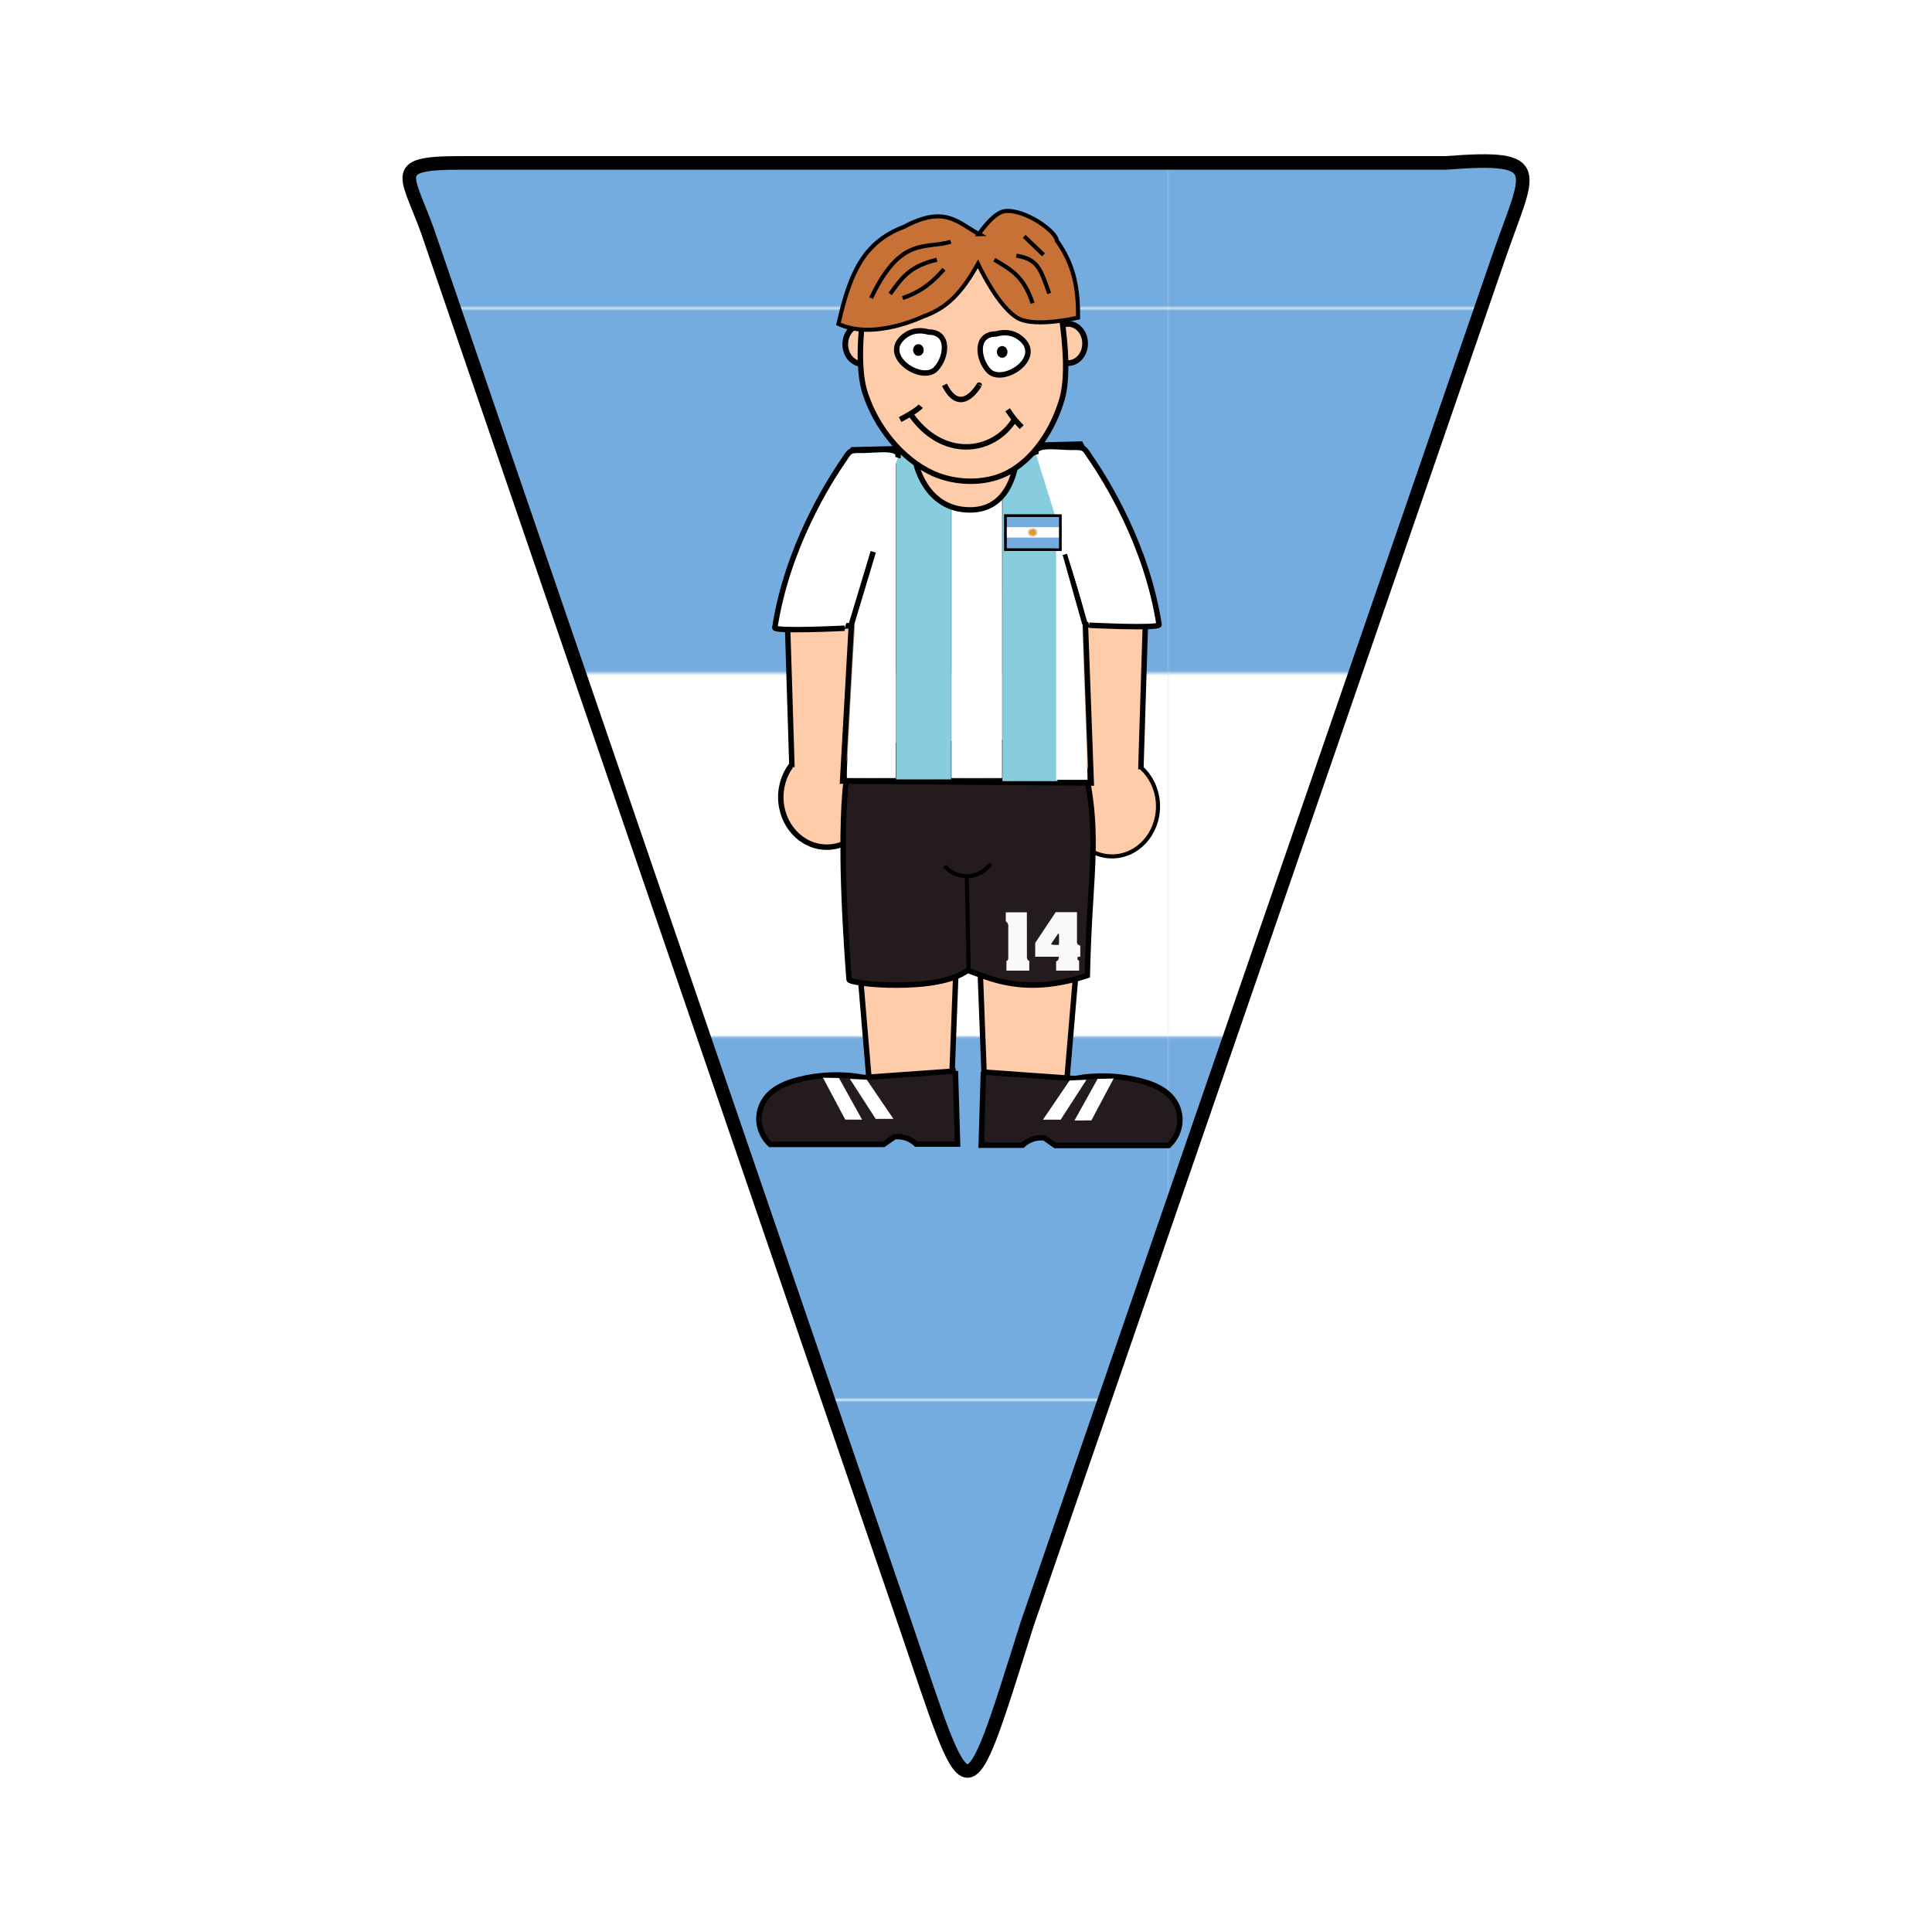 <svg:svg xmlns:dc="http://purl.org/dc/elements/1.1/" xmlns:ns1="http://sodipodi.sourceforge.net/DTD/sodipodi-0.dtd" xmlns:ns2="http://www.inkscape.org/namespaces/inkscape" xmlns:ns4="http://creativecommons.org/ns#" xmlns:ns6="http://www.w3.org/1999/xlink" xmlns:rdf="http://www.w3.org/1999/02/22-rdf-syntax-ns#" xmlns:svg="http://www.w3.org/2000/svg" height="7.104" id="svg2" version="1.1" viewBox="-1.48 -0.567 7.104 7.104" width="7.104" ns1:docname="Wimpel Argentinien.svg" ns2:version="0.91 r13725">
  <svg:defs id="defs11">
    <svg:pattern id="pattern5599" patternTransform="matrix(0.005,0,0,0.009,-4.832,0.571)" ns2:collect="always" ns6:href="#pattern4876" />
    <svg:pattern height="600" id="pattern4152" patternTransform="scale(0.005,0.005)" patternUnits="userSpaceOnUse" width="1000">
      <svg:g id="g4144" transform="scale(200,200)">
        <svg:g id="g4141">
          <svg:rect height="3" id="black_stripe" style="fill:#000000" width="5" x="0" y="0" />
        </svg:g>
        <svg:rect height="2" id="red_stripe" style="fill:#dd0000" width="5" x="0" y="1" />
        <svg:rect height="1" id="gold_stripe" style="fill:#ffce00" width="5" x="0" y="2" />
      </svg:g>
    </svg:pattern>
    <ns2:path-effect effect="spiro" id="path-effect4158" is_visible="true" />
    <ns2:path-effect effect="spiro" id="path-effect4162" is_visible="true" />
    <ns2:path-effect effect="spiro" id="path-effect4302" is_visible="true" />
    <ns2:path-effect effect="spiro" id="path-effect4302-2" is_visible="true" />
    <ns2:path-effect effect="spiro" id="path-effect4302-2-1" is_visible="true" />
    <ns2:path-effect effect="spiro" id="path-effect4302-4" is_visible="true" />
    <ns2:path-effect effect="spiro" id="path-effect4162-8" is_visible="true" />
    <ns2:path-effect effect="spiro" id="path-effect4158-1" is_visible="true" />
    <svg:pattern id="pattern5637" patternTransform="matrix(-38.972,0,0,75.297,-361.678,-134.667)" ns2:collect="always" ns6:href="#Strips1_1" />
    <svg:pattern height="1" id="Strips1_1" patternTransform="translate(0,0) scale(10,10)" patternUnits="userSpaceOnUse" width="2" ns2:collect="always" ns2:stockid="Stripes 1:1">
      <svg:rect height="2" id="rect4922" style="fill:black;stroke:none" width="1" x="0" y="-0.5" />
    </svg:pattern>
    <svg:pattern height="445.368" id="pattern4876" patternTransform="matrix(0.005,0,0,0.005,-4.832,0.571)" patternUnits="userSpaceOnUse" width="764.978">
      <svg:g id="g4872" transform="matrix(366.89,0,0,366.89,1772.702,-209.547)">
        <svg:rect height="1.214" id="rect4431" style="fill:#74acdf" width="2.085" x="-4.832" y="0.571" />
        <svg:rect height="0.405" id="rect4433" style="fill:#ffffff" width="2.085" x="-4.832" y="0.976" />
      </svg:g>
    </svg:pattern>
  </svg:defs>
  <ns1:namedview bordercolor="#666666" borderopacity="1" fit-margin-bottom="0" fit-margin-left="0" fit-margin-right="0" fit-margin-top="0" gridtolerance="10" guidetolerance="10" id="namedview9" objecttolerance="10" pagecolor="#ffffff" showgrid="false" ns2:current-layer="svg2" ns2:cx="-200.12397" ns2:cy="537.1269" ns2:pageopacity="0" ns2:pageshadow="2" ns2:window-height="1017" ns2:window-maximized="1" ns2:window-width="1920" ns2:window-x="-8" ns2:window-y="-8" ns2:zoom="0.53740115" />
  <svg:desc id="desc4">Flag of Germany</svg:desc>
  <svg:path d="m 0.213,0.032 3.624,0 c 0.376,-0.029 0.304,0.026 0.194,0.346 L 2.297,5.404 C 2.064,6.144 2.089,6.107 1.847,5.401 L 0.107,0.326 C 0.026,0.077 -0.066,0.032 0.213,0.032 Z" id="path4150" style="fill:url(#pattern5599);fill-opacity:1;fill-rule:evenodd;stroke:#000000;stroke-width:0.05;stroke-linecap:butt;stroke-linejoin:round;stroke-miterlimit:4;stroke-dasharray:none;stroke-opacity:1" ns1:nodetypes="ccccccc" ns2:connector-curvature="0" />
  <svg:g id="g4755" transform="translate(5.216,-0.108)">
    <svg:ellipse cx="-2.768" cy="0.804" id="path4387-0" rx="0.062" ry="0.072" style="fill:#ffccaa;fill-opacity:1;stroke:#000000;stroke-width:0.021;stroke-miterlimit:4;stroke-dasharray:none;stroke-opacity:1" />
    <svg:ellipse cx="-3.526" cy="0.807" id="path4387-0-4" rx="0.062" ry="0.072" style="fill:#ffccaa;fill-opacity:1;stroke:#000000;stroke-width:0.021;stroke-miterlimit:4;stroke-dasharray:none;stroke-opacity:1" />
    <svg:ellipse cx="-3.656" cy="2.472" id="path4250" rx="0.169" ry="0.184" style="fill:#ffccaa;fill-opacity:1;stroke:#000000;stroke-width:0.02;stroke-miterlimit:4;stroke-dasharray:none;stroke-opacity:1" />
    <svg:ellipse cx="-2.607" cy="2.506" id="path4250-7" rx="0.169" ry="0.184" style="fill:#ffccaa;fill-opacity:1;stroke:#000000;stroke-width:0.015;stroke-miterlimit:4;stroke-dasharray:none;stroke-opacity:1" />
    <svg:path d="m -3.536,2.428 0.005,-0.634 -0.27,0.02 0.017,0.548" id="path6385" style="fill:#ffccaa;fill-opacity:1;fill-rule:evenodd;stroke:#000000;stroke-width:0.02;stroke-linecap:butt;stroke-linejoin:miter;stroke-miterlimit:4;stroke-dasharray:none;stroke-opacity:1" ns1:nodetypes="cccc" ns2:connector-curvature="0" />
    <svg:path d="m -2.749,2.436 -0.005,-0.634 0.27,0.02 -0.017,0.548" id="path6385-0" style="fill:#ffccaa;fill-opacity:1;fill-rule:evenodd;stroke:#000000;stroke-width:0.02;stroke-linecap:butt;stroke-linejoin:miter;stroke-miterlimit:4;stroke-dasharray:none;stroke-opacity:1" ns1:nodetypes="cccc" ns2:connector-curvature="0" />
    <svg:path d="m -3.2,3.608 0.023,-0.602 -0.367,-0.012 0.046,0.545" id="path6385-4" style="fill:#ffccaa;fill-opacity:1;fill-rule:evenodd;stroke:#000000;stroke-width:0.02;stroke-linecap:butt;stroke-linejoin:miter;stroke-miterlimit:4;stroke-dasharray:none;stroke-opacity:1" ns1:nodetypes="cccc" ns2:connector-curvature="0" />
    <svg:path d="m -3.073,3.604 -0.023,-0.602 0.367,-0.012 -0.046,0.545" id="path6385-4-8" style="fill:#ffccaa;fill-opacity:1;fill-rule:evenodd;stroke:#000000;stroke-width:0.02;stroke-linecap:butt;stroke-linejoin:miter;stroke-miterlimit:4;stroke-dasharray:none;stroke-opacity:1" ns1:nodetypes="cccc" ns2:connector-curvature="0" />
    <svg:path d="m -3.559,2.283 c 0.306,0.004 0.549,-0.026 0.831,-0.008 0.087,0.336 0.039,0.432 0.03,0.853 -0.233,0.077 -0.361,0.008 -0.44,-0.019 -0.11,0.083 -0.435,0.051 -0.436,0.034 -0.056,-0.741 0.013,-0.829 0.015,-0.861 z" id="path4154" style="fill:#241c1c;fill-opacity:1;fill-rule:evenodd;stroke:#000000;stroke-width:0.02;stroke-linecap:butt;stroke-linejoin:miter;stroke-miterlimit:4;stroke-dasharray:none;stroke-opacity:1" ns1:nodetypes="cccccc" ns2:connector-curvature="0" />
    <svg:g id="g5653" transform="matrix(0.005,0,0,0.005,-2.953,-1.787)">
      <svg:path d="m -121.516,596.376 c 0,0 -44.393,56.937 -55.714,130 -0.451,2.91 54.704,-0.635 54.704,-0.635 l -6.429,114.286 182.857,1.429 -4.286,-116.429 49.286,0 c -20.649,-82.672 -30.187,-88.571 -52.857,-132.857 z" id="path6383" style="fill:url(#pattern5637);fill-opacity:1;fill-rule:evenodd;stroke:#000000;stroke-width:4;stroke-linecap:butt;stroke-linejoin:miter;stroke-miterlimit:4;stroke-dasharray:none;stroke-opacity:1" ns1:nodetypes="csccccccc" ns2:connector-curvature="0" />
      <svg:path d="m -257.616,162.923 0,-119.918 12.505,-0.011 c 6.878,-0.006 15.535,-0.375 19.238,-0.82 l 6.733,-0.809 0,120.738 0,120.738 -19.238,0 -19.238,0 0,-119.918 z" id="path5639" style="opacity:1;fill:#87cdde;fill-opacity:1;stroke:#87cdde;stroke-width:2;stroke-miterlimit:4;stroke-dasharray:none;stroke-opacity:1" transform="translate(168.988,554.946)" ns2:connector-curvature="0" />
      <svg:path d="m -179.381,163.06 c 0,-109.211 0.199,-121.14 2.029,-121.842 1.116,-0.428 9.773,-0.778 19.238,-0.778 l 17.209,0 0,121.842 0,121.842 -19.238,0 -19.238,0 0,-121.063 z" id="path5641" style="opacity:1;fill:#87cdde;fill-opacity:1;stroke:#87cdde;stroke-width:2;stroke-miterlimit:4;stroke-dasharray:none;stroke-opacity:1" transform="translate(168.988,554.946)" ns2:connector-curvature="0" />
      <svg:path d="m -101.035,126.049 0.11,-41.362 3.662,7.695 c 4.414,9.274 14.924,40.723 20.252,60.6 l 3.868,14.429 -14.001,0 -14.001,0 0.11,-41.362 z" id="path5643" style="opacity:1;fill:#87cdde;fill-opacity:1;stroke:#87cdde;stroke-width:2;stroke-miterlimit:4;stroke-dasharray:none;stroke-opacity:1" transform="translate(168.988,554.946)" ns2:connector-curvature="0" />
      <svg:path d="m -334.569,151.521 c 0,-18.509 0.084,-19.076 4.638,-31.299 6.358,-17.066 15.422,-36.063 24.393,-51.122 l 7.522,-12.628 0.334,55.67 c 0.184,30.619 0.149,55.855 -0.077,56.081 -0.226,0.226 -8.601,0.802 -18.611,1.28 l -18.199,0.869 0,-18.85 z" id="path5645" style="opacity:1;fill:#87cdde;fill-opacity:1;stroke:#87cdde;stroke-width:2;stroke-miterlimit:4;stroke-dasharray:none;stroke-opacity:1" transform="translate(168.988,554.946)" ns2:connector-curvature="0" />
      <svg:path d="m -294.81,278.145 c 0,-5.534 4.805,-92.916 5.648,-102.718 0.578,-6.721 0.573,-6.733 -3.176,-6.733 l -3.755,0 0,-57.417 0,-57.417 3.119,-4.59 c 3.054,-4.494 3.341,-4.607 13.787,-5.42 5.868,-0.457 12.833,-0.834 15.478,-0.838 l 4.81,-0.008 0,119.918 0,119.918 -17.956,0 -17.956,0 0,-4.695 z" id="path5647" style="opacity:1;fill:#ffffff;fill-opacity:1;stroke:none;stroke-width:2;stroke-miterlimit:4;stroke-dasharray:none;stroke-opacity:1" transform="translate(168.988,554.946)" ns2:connector-curvature="0" />
      <svg:path d="m -217.857,162.281 0,-120.559 18.597,0 18.597,0 0,120.559 0,120.559 -18.597,0 -18.597,0 0,-120.559 z" id="path5649" style="opacity:1;fill:#ffffff;fill-opacity:1;stroke:none;stroke-width:2;stroke-miterlimit:4;stroke-dasharray:none;stroke-opacity:1" transform="translate(168.988,554.946)" ns2:connector-curvature="0" />
      <svg:path d="m -140.904,162.223 0,-121.9 8.474,0.379 8.474,0.379 10.76,19.879 10.76,19.879 0.004,43.286 0.004,43.286 -9.619,0 -9.619,0 0.024,7.375 c 0.013,4.056 0.866,28.729 1.895,54.829 1.029,26.1 1.884,49.041 1.9,50.981 l 0.028,3.527 -11.543,0 -11.543,0 0,-121.9 z" id="path5651" style="opacity:1;fill:#ffffff;fill-opacity:1;stroke:#000000;stroke-width:2;stroke-miterlimit:4;stroke-dasharray:none;stroke-opacity:0" transform="translate(168.988,554.946)" ns2:connector-curvature="0" />
    </svg:g>
    <svg:path d="m -3.33,1.237 0.371,-0.007 c 0,0 -0.011,0.187 -0.171,0.186 -0.168,-6.148e-4 -0.2,-0.179 -0.2,-0.179 z" id="path5606" style="fill:#ffccaa;fill-opacity:1;fill-rule:evenodd;stroke:#000000;stroke-width:0.02;stroke-linecap:butt;stroke-linejoin:miter;stroke-miterlimit:4;stroke-dasharray:none;stroke-opacity:1" ns1:nodetypes="ccsc" ns2:connector-curvature="0" />
    <svg:path d="m -3.486,0.486 c 0,0 -0.082,0.344 -0.028,0.503 0.04,0.121 0.131,0.238 0.247,0.292 0.083,0.038 0.192,0.041 0.273,0 0.101,-0.051 0.171,-0.163 0.203,-0.272 0.046,-0.161 -0.04,-0.501 -0.04,-0.501" id="path4140" style="fill:#ffccaa;fill-rule:evenodd;stroke:#000000;stroke-width:0.02;stroke-linecap:butt;stroke-linejoin:miter;stroke-miterlimit:4;stroke-dasharray:none;stroke-opacity:1" ns1:nodetypes="caaaac" ns2:connector-curvature="0" />
    <svg:path d="m -3.281,0.762 c -0.032,-0.009 -0.064,-0.006 -0.091,0.016 -0.089,0.072 0.067,0.174 0.118,0.119 0.04,-0.043 0.051,-0.135 -0.027,-0.135 z" id="path4864" style="fill:#ffffff;fill-rule:evenodd;stroke:#000000;stroke-width:0.02;stroke-linecap:butt;stroke-linejoin:miter;stroke-miterlimit:4;stroke-dasharray:none;stroke-opacity:1" ns2:connector-curvature="0" />
    <svg:ellipse cx="-3.319" cy="0.828" id="path4866" rx="0.016" ry="0.018" style="fill:#000000;fill-opacity:1;stroke:#000000;stroke-width:0.007;stroke-miterlimit:4;stroke-dasharray:none;stroke-opacity:1" />
    <svg:path d="m -3.034,0.769 c 0.032,-0.009 0.064,-0.006 0.091,0.016 0.089,0.072 -0.067,0.174 -0.118,0.119 -0.04,-0.043 -0.051,-0.135 0.027,-0.135 z" id="path4874" style="fill:#ffffff;fill-rule:evenodd;stroke:#000000;stroke-width:0.02;stroke-linecap:butt;stroke-linejoin:miter;stroke-miterlimit:4;stroke-dasharray:none;stroke-opacity:1" ns2:connector-curvature="0" />
    <svg:ellipse cx="-3.011" cy="0.835" id="ellipse4876" rx="0.016" ry="0.018" style="fill:#000000;fill-opacity:1;stroke:#000000;stroke-width:0.007;stroke-miterlimit:4;stroke-dasharray:none;stroke-opacity:1" />
    <svg:path d="m -3.223,0.956 c 0.061,0.123 0.129,-0.003 0.128,0" id="path4878" style="fill:none;fill-rule:evenodd;stroke:#000000;stroke-width:0.02;stroke-linecap:butt;stroke-linejoin:miter;stroke-miterlimit:4;stroke-dasharray:none;stroke-opacity:1" ns1:nodetypes="cc" ns2:connector-curvature="0" />
    <svg:g id="g4889" style="stroke-width:4;stroke-miterlimit:4;stroke-dasharray:none" transform="matrix(0.005,0,0,0.005,-3.942,-1.597)">
      <svg:path d="m 111.17,536.139 c 11.862,-6.173 14.727,-9.3 15.16,-9.84" id="path4882" style="fill:none;fill-rule:evenodd;stroke:#000000;stroke-width:4;stroke-linecap:butt;stroke-linejoin:miter;stroke-miterlimit:4;stroke-dasharray:none;stroke-opacity:1" ns1:nodetypes="cc" ns2:connector-curvature="0" />
      <svg:path d="m 118.085,531.086 c 23.471,35.017 61.832,30.635 77.66,4.255" id="path4884" style="fill:none;fill-rule:evenodd;stroke:#000000;stroke-width:4;stroke-linecap:butt;stroke-linejoin:miter;stroke-miterlimit:4;stroke-dasharray:none;stroke-opacity:1" ns2:connector-curvature="0" />
      <svg:path d="m 190.16,528.958 c 4.812,7.047 5.93,8.057 10.372,12.766" id="path4886" style="fill:none;fill-rule:evenodd;stroke:#000000;stroke-width:4;stroke-linecap:butt;stroke-linejoin:miter;stroke-miterlimit:4;stroke-dasharray:none;stroke-opacity:1" ns1:nodetypes="cc" ns2:connector-curvature="0" />
    </svg:g>
    <svg:path d="M -3.134,3.117 -3.141,2.761" id="path4156" style="fill:none;fill-rule:evenodd;stroke:#000000;stroke-width:0.015;stroke-linecap:butt;stroke-linejoin:miter;stroke-miterlimit:4;stroke-dasharray:none;stroke-opacity:1" ns1:nodetypes="cc" ns2:connector-curvature="0" ns2:original-d="M -3.1337802,3.1168525 -3.1413027,2.76147" ns2:path-effect="#path-effect4158-1" />
    <svg:path d="m -3.223,2.725 c 0.021,0.025 0.054,0.039 0.087,0.038 0.031,-0.002 0.06,-0.017 0.079,-0.041 l -0.004,-0.004" id="path4160" style="fill:none;fill-rule:evenodd;stroke:#000000;stroke-width:0.015;stroke-linecap:butt;stroke-linejoin:miter;stroke-miterlimit:4;stroke-dasharray:none;stroke-opacity:1" ns1:nodetypes="cscc" ns2:connector-curvature="0" ns2:original-d="m -3.2227194,2.72465 c 0,0 0.055085,0.03875 0.086508,0.037612 0.029702,-0.00108 0.078985,-0.041374 0.078985,-0.041374 l -0.00376,-0.00376" ns2:path-effect="#path-effect4162-8" />
    <svg:path d="m -3.183,3.479 0.008,0.269 -0.152,0 c -0.008,-0.008 -0.018,-0.014 -0.028,-0.019 -0.016,-0.007 -0.035,-0.01 -0.052,-0.008 l -0.04,0.028 -0.417,0 c -0.023,-0.021 -0.038,-0.051 -0.041,-0.082 -0.003,-0.031 0.006,-0.063 0.025,-0.088 0.014,-0.019 0.033,-0.033 0.054,-0.044 0.021,-0.011 0.043,-0.018 0.066,-0.024 0.078,-0.02 0.161,-0.023 0.241,-0.008 l 0.337,-0.024 z" id="path4300" style="fill:#241c1c;fill-opacity:1;fill-rule:evenodd;stroke:#000000;stroke-width:0.02;stroke-linecap:butt;stroke-linejoin:miter;stroke-miterlimit:4;stroke-dasharray:none;stroke-opacity:1" ns1:nodetypes="cccscccaacc" ns2:connector-curvature="0" ns2:original-d="m -3.1830158,3.478951 0.00802,0.2689515 -0.152441,0 c 0,0 -0.00302,0.00226 -0.027848,-0.018769 -0.016325,-0.013829 -0.052384,-0.00751 -0.052384,-0.00751 l -0.040116,0.028256 -0.4170907,0 c 0,0 -0.042409,-0.119845 -0.016047,-0.170464 0.021312,-0.040921 0.075944,-0.055843 0.1203481,-0.068372 0.077223,-0.021787 0.2405802,-0.00802 0.2405802,-0.00802 z" ns2:path-effect="#path-effect4302-4" />
    <svg:path d="m -3.08,3.483 -0.008,0.269 0.152,0 c 0.008,-0.008 0.018,-0.014 0.028,-0.019 0.016,-0.007 0.035,-0.01 0.052,-0.008 l 0.04,0.028 0.417,0 c 0.023,-0.021 0.038,-0.051 0.041,-0.082 0.003,-0.031 -0.006,-0.063 -0.025,-0.088 -0.014,-0.019 -0.033,-0.033 -0.054,-0.044 -0.021,-0.011 -0.043,-0.018 -0.066,-0.024 -0.078,-0.02 -0.161,-0.023 -0.241,-0.008 l -0.337,-0.024 z" id="path4300-8" style="fill:#241c1c;fill-opacity:1;fill-rule:evenodd;stroke:#000000;stroke-width:0.02;stroke-linecap:butt;stroke-linejoin:miter;stroke-miterlimit:4;stroke-dasharray:none;stroke-opacity:1" ns1:nodetypes="cccscccaacc" ns2:connector-curvature="0" ns2:original-d="m -3.0801418,3.4825225 -0.00802,0.2689515 0.1524409,0 c 0,0 0.00302,0.00226 0.027848,-0.018769 0.016325,-0.013829 0.052384,-0.00751 0.052384,-0.00751 l 0.040116,0.028255 0.4170908,0 c 0,0 0.042409,-0.119845 0.016046,-0.1704645 -0.021312,-0.04092 -0.075944,-0.055843 -0.120348,-0.068371 -0.077223,-0.021787 -0.2405801,-0.00802 -0.2405801,-0.00802 z" ns2:path-effect="#path-effect4302-2-1" />
    <svg:path d="m -3.566,1.839 0.081,-0.269" id="path6498" style="fill:none;fill-rule:evenodd;stroke:#000000;stroke-width:0.02;stroke-linecap:butt;stroke-linejoin:miter;stroke-miterlimit:4;stroke-dasharray:none;stroke-opacity:1" ns1:nodetypes="cc" ns2:connector-curvature="0" />
    <svg:path d="M -2.707,1.834 -2.779,1.579" id="path6498-6" style="fill:none;fill-rule:evenodd;stroke:#000000;stroke-width:0.02;stroke-linecap:butt;stroke-linejoin:miter;stroke-miterlimit:4;stroke-dasharray:none;stroke-opacity:1" ns1:nodetypes="cc" ns2:connector-curvature="0" />
    <svg:path d="m -3.096,0.402 c -0.08,-0.044 -0.126,-0.107 -0.276,-0.027 -0.15,0.057 -0.199,0.172 -0.241,0.357 0.131,0.061 0.311,-0.027 0.311,-0.027 0.087,-0.03 0.142,-0.087 0.202,-0.194 0,0 0.076,0.165 0.151,0.202 0.065,0.032 0.217,-0.004 0.217,-0.004 0.001,-0.111 -0.016,-0.197 -0.078,-0.283 -0.003,-0.036 -0.118,-0.116 -0.19,-0.109 -0.043,0.004 -0.097,0.085 -0.097,0.085 z" id="path6526" style="fill:#c87137;fill-rule:evenodd;stroke:#000000;stroke-width:0.015;stroke-linecap:butt;stroke-linejoin:miter;stroke-miterlimit:4;stroke-dasharray:none;stroke-opacity:1" ns1:nodetypes="cccccaccac" ns2:connector-curvature="0" />
    <svg:path d="m -3.2,0.43 c -0.095,0.028 -0.185,-0.021 -0.293,0.207" id="path6528" style="fill:none;fill-rule:evenodd;stroke:#000000;stroke-width:0.015;stroke-linecap:butt;stroke-linejoin:miter;stroke-miterlimit:4;stroke-dasharray:none;stroke-opacity:1" ns1:nodetypes="cc" ns2:connector-curvature="0" />
    <svg:path d="m -3.251,0.496 c -0.1,0.024 -0.127,0.064 -0.172,0.126" id="path6530" style="fill:none;fill-rule:evenodd;stroke:#000000;stroke-width:0.015;stroke-linecap:butt;stroke-linejoin:miter;stroke-miterlimit:4;stroke-dasharray:none;stroke-opacity:1" ns1:nodetypes="cc" ns2:connector-curvature="0" />
    <svg:path d="m -3.377,0.637 c 0.073,-0.025 0.114,-0.063 0.152,-0.106" id="path6532" style="fill:none;fill-rule:evenodd;stroke:#000000;stroke-width:0.015;stroke-linecap:butt;stroke-linejoin:miter;stroke-miterlimit:4;stroke-dasharray:none;stroke-opacity:1" ns1:nodetypes="cc" ns2:connector-curvature="0" />
    <svg:path d="M -2.899,0.656 C -2.932,0.558 -2.974,0.535 -3.04,0.496" id="path6530-4" style="fill:none;fill-rule:evenodd;stroke:#000000;stroke-width:0.015;stroke-linecap:butt;stroke-linejoin:miter;stroke-miterlimit:4;stroke-dasharray:none;stroke-opacity:1" ns1:nodetypes="cc" ns2:connector-curvature="0" />
    <svg:path d="M -2.838,0.62 C -2.872,0.523 -2.883,0.494 -2.959,0.481" id="path6530-4-3" style="fill:none;fill-rule:evenodd;stroke:#000000;stroke-width:0.015;stroke-linecap:butt;stroke-linejoin:miter;stroke-miterlimit:4;stroke-dasharray:none;stroke-opacity:1" ns1:nodetypes="cc" ns2:connector-curvature="0" ns2:transform-center-x="2.3501186" ns2:transform-center-y="10.505551" />
    <svg:path d="m -2.93,0.41 0.071,0.068" id="path6564" style="fill:none;fill-rule:evenodd;stroke:#000000;stroke-width:0.015;stroke-linecap:butt;stroke-linejoin:miter;stroke-miterlimit:4;stroke-dasharray:none;stroke-opacity:1" ns2:connector-curvature="0" />
    <svg:path d="m -2.763,3.514 -0.098,0.144 0.065,2.15e-4 0.095,-0.147 z" id="path4198" style="fill:#ffffff;fill-rule:evenodd;stroke:none;stroke-width:1px;stroke-linecap:butt;stroke-linejoin:miter;stroke-opacity:1" ns1:nodetypes="ccccc" ns2:connector-curvature="0" />
    <svg:path d="m -2.66,3.508 -0.085,0.153 0.062,-2.3e-4 0.082,-0.154 z" id="path4198-0" style="fill:#ffffff;fill-rule:evenodd;stroke:none;stroke-width:1px;stroke-linecap:butt;stroke-linejoin:miter;stroke-opacity:1" ns1:nodetypes="ccccc" ns2:connector-curvature="0" />
    <svg:path d="m -3.509,3.511 0.098,0.144 -0.065,2.15e-4 -0.095,-0.147 z" id="path4198-2" style="fill:#ffffff;fill-rule:evenodd;stroke:none;stroke-width:1px;stroke-linecap:butt;stroke-linejoin:miter;stroke-opacity:1" ns1:nodetypes="ccccc" ns2:connector-curvature="0" />
    <svg:path d="m -3.611,3.505 0.085,0.153 -0.062,-2.3e-4 -0.082,-0.154 z" id="path4198-0-9" style="fill:#ffffff;fill-rule:evenodd;stroke:none;stroke-width:1px;stroke-linecap:butt;stroke-linejoin:miter;stroke-opacity:1" ns1:nodetypes="ccccc" ns2:connector-curvature="0" />
    <svg:path d="m -3.395,1.224 c 0.014,-0.042 -0.076,-0.028 -0.126,-0.027 -0.053,-0.001 -0.049,4.275e-4 -0.072,0.035 l 0,-2e-7 c -0.059,0.085 -0.209,0.325 -0.254,0.617 -0.002,0.015 0.257,0.002 0.257,0.002" id="path6383-6" style="fill:#ffffff;fill-opacity:1;fill-rule:evenodd;stroke:#000000;stroke-width:0.02;stroke-linecap:butt;stroke-linejoin:miter;stroke-miterlimit:4;stroke-dasharray:none;stroke-opacity:1" ns1:nodetypes="ccccsc" ns2:connector-curvature="0" />
    <svg:path d="m -2.886,1.213 c -0.014,-0.042 0.076,-0.028 0.126,-0.027 0.053,-0.001 0.049,4.275e-4 0.072,0.035 l 0,-2e-7 c 0.059,0.085 0.209,0.325 0.254,0.617 0.002,0.015 -0.257,0.002 -0.257,0.002" id="path6383-6-0" style="fill:#ffffff;fill-opacity:1;fill-rule:evenodd;stroke:#000000;stroke-width:0.02;stroke-linecap:butt;stroke-linejoin:miter;stroke-miterlimit:4;stroke-dasharray:none;stroke-opacity:1" ns1:nodetypes="ccccsc" ns2:connector-curvature="0" />
    <svg:g id="g8084" transform="matrix(6.57696e-5,0,0,5.761675e-5,-3.008,1.431)">
      <svg:rect height="1983.7" id="rect4" style="fill:#74acdf" width="2984.9" x="177.58" y="180.4" />
      <svg:rect height="661.25" id="rect6" style="fill:#ffffff" width="2984.9" x="177.58" y="841.65" />
      <svg:g id="rays" transform="matrix(4.048,0,0,4.048,38.033,162.18)">
        <svg:path d="m 396.84,251.31 28.454,61.992 c 0,0 0.49,1.185 1.28,0.859 0.79,-0.327 0.299,-1.512 0.299,-1.512 l -23.715,-63.956 m -0.68,24.12 c -0.346,9.428 5.453,14.613 4.694,23.032 -0.757,8.42 3.867,13.18 4.94,16.454 1.073,3.274 -1.16,5.232 -0.198,5.698 0.963,0.466 3.07,-2.121 2.383,-6.776 -0.687,-4.655 -4.22,-6.037 -3.39,-16.32 0.83,-10.283 -4.206,-12.678 -2.98,-22.058" id="ray1" style="fill:#f6b40e;stroke:#85340a;stroke-width:1.112" ns2:connector-curvature="0" />
        <svg:use height="100%" id="use10" transform="matrix(0.924,0.383,-0.383,0.924,126.12,-134.04)" width="100%" x="0" y="0" ns6:href="#ray1" />
        <svg:use height="100%" id="use12" transform="matrix(0.707,0.707,-0.707,0.707,293.93,-209.62)" width="100%" x="0" y="0" ns6:href="#ray1" />
        <svg:use height="100%" id="use14" transform="matrix(0.383,0.924,-0.924,0.383,477.9,-215.22)" width="100%" x="0" y="0" ns6:href="#ray1" />
        <svg:path d="m 404.31,274.41 c 0.453,9.054 5.587,13.063 4.579,21.314 2.213,-6.525 -3.123,-11.583 -2.82,-21.22 m -7.649,-23.757 19.487,42.577 -16.329,-43.887" id="ray2" style="fill:#85340a" ns2:connector-curvature="0" />
        <svg:use height="100%" id="use17" transform="matrix(0.924,0.383,-0.383,0.924,126.12,-134.04)" width="100%" x="0" y="0" ns6:href="#ray2" />
        <svg:use height="100%" id="use19" transform="matrix(0.707,0.707,-0.707,0.707,293.93,-209.62)" width="100%" x="0" y="0" ns6:href="#ray2" />
        <svg:use height="100%" id="use21" transform="matrix(0.383,0.924,-0.924,0.383,477.9,-215.22)" width="100%" x="0" y="0" ns6:href="#ray2" />
      </svg:g>
      <svg:use height="100%" id="use23" transform="matrix(0,1,-1,0,2831.4,-483.04)" width="100%" x="0" y="0" ns6:href="#rays" />
      <svg:use height="100%" id="use25" transform="matrix(-1,0,0,-1,3314.4,2348.3)" width="100%" x="0" y="0" ns6:href="#rays" />
      <svg:use height="100%" id="use27" transform="matrix(0,-1,1,0,483.04,2831.4)" width="100%" x="0" y="0" ns6:href="#rays" />
      <svg:circle cx="1657.2" cy="1174.2" id="circle29" r="112.44" style="fill:#f6b40e;stroke:#85340a;stroke-width:6.072" />
      <svg:path d="m 1695.5,1150.1 c -7.678,1e-4 -15.03,3.327 -19.354,10.246 8.649,7.783 27.755,8.629 40.73,-0.886 -5.62,-6.053 -13.7,-9.361 -21.378,-9.361 z m -0.126,1.771 c 7.473,-0.136 14.458,3.297 15.433,6.704 -8.649,9.514 -22.469,8.688 -31.118,1.771 3.784,-6.054 9.873,-8.37 15.686,-8.476 z" id="loweyecontour" style="fill:#843511" ns2:connector-curvature="0" />
      <svg:use height="100%" id="use32" transform="matrix(-1,0,0,1,3315.4,0)" width="100%" x="0" y="0" ns6:href="#uppalpebra" />
      <svg:use height="100%" id="use34" transform="matrix(-1,0,0,1,3315.4,0)" width="100%" x="0" y="0" ns6:href="#eyebrow_nose" />
      <svg:use height="100%" id="use36" transform="translate(76.352,0)" width="100%" x="0" y="0" ns6:href="#pupil" />
      <svg:use height="100%" id="use38" transform="matrix(-1,0,0,1,3315.4,0)" width="100%" x="0" y="0" ns6:href="#lowpalpebra" />
      <svg:g id="g30" style="fill:#85340a">
        <svg:path d="m 1640,1189.7 c -3.697,0.675 -6.325,3.956 -6.325,7.716 0,4.296 3.552,7.716 7.843,7.716 2.537,0 4.868,-1.202 6.325,-3.289 2.994,2.251 7.143,2.49 9.361,2.53 0.341,0.011 0.782,0 1.012,0 2.218,-0.04 6.367,-0.279 9.361,-2.53 1.457,2.087 3.788,3.289 6.325,3.289 4.291,0 7.843,-3.42 7.843,-7.716 0,-3.76 -2.628,-7.042 -6.325,-7.716 2.076,0.732 3.415,2.739 3.415,4.934 0,2.864 -2.312,5.186 -5.186,5.186 -2.754,0 -5.025,-2.187 -5.186,-4.934 -0.845,1.685 -4.186,6.7 -10.752,6.958 -6.566,-0.258 -9.908,-5.272 -10.752,-6.958 -0.162,2.747 -2.432,4.934 -5.186,4.934 -2.874,0 -5.186,-2.323 -5.186,-5.186 0,-2.195 1.339,-4.201 3.415,-4.934 z" id="path40" ns2:connector-curvature="0" />
        <svg:path d="m 1648.5,1212.7 c -8.654,0 -12.074,7.84 -19.86,13.03 4.326,-1.726 7.73,-5.138 13.788,-8.602 6.056,-3.459 11.22,0.759 14.674,0.759 l 0.126,0 c 3.454,0 8.618,-4.216 14.674,-0.759 6.059,3.465 9.589,6.876 13.915,8.602 -7.785,-5.189 -11.333,-13.03 -19.987,-13.03 -1.727,0 -5.147,0.933 -8.602,2.656 l -0.126,0 c -3.454,-1.726 -6.875,-2.656 -8.602,-2.656 z" id="path42" ns2:connector-curvature="0" />
        <svg:path d="m 1645.5,1223 c -3.416,0.151 -7.932,0.837 -14.421,2.783 15.574,-3.458 19.01,1.771 25.932,1.771 l 0.126,0 c 6.922,0 10.358,-5.23 25.932,-1.771 -17.303,-5.189 -20.742,-1.771 -25.932,-1.771 l -0.126,0 c -3.244,0 -5.818,-1.264 -11.512,-1.012 z" id="path44" ns2:connector-curvature="0" />
        <svg:path d="m 1631.9,1225.6 c -1.005,0.012 -2.1,0.021 -3.289,0.126 18.167,1.731 9.434,12.144 28.462,12.144 l 0.126,0 c 19.028,0 10.422,-10.413 28.588,-12.144 -19.028,-1.727 -13.012,9.488 -28.588,9.488 l -0.126,0 c -14.603,0 -10.103,-9.802 -25.173,-9.614 z" id="path46" ns2:connector-curvature="0" />
        <svg:path d="m 1672.8,1253.7 c 0,-8.595 -6.976,-15.57 -15.57,-15.57 -8.595,0 -15.569,6.975 -15.569,15.57 1.712,-7.209 8.163,-12.303 15.569,-12.303 7.421,0 13.86,5.095 15.57,12.303 z" id="path48" ns2:connector-curvature="0" />
        <svg:path d="m 1587.3,1150 c 19.894,-17.296 44.972,-19.894 58.816,-6.916 3.388,4.537 5.559,9.387 6.45,14.45 1.741,9.848 -1.337,20.489 -9.054,31.395 0.871,0 2.605,0.86 3.468,1.727 6.868,-13.131 9.297,-26.62 7.043,-39.449 -0.59,-3.352 -1.512,-6.651 -2.711,-9.86 -19.028,-15.565 -44.972,-17.296 -64.002,8.653 z" id="eyebrow_nose" style="fill:#85340a" ns2:connector-curvature="0" />
        <svg:path d="m 1618.4,1144.8 c 11.24,0 13.838,2.598 19.028,6.922 5.195,4.324 7.785,3.457 8.649,4.324 0.86,0.867 0,3.457 -1.727,2.59 -1.727,-0.867 -5.195,-2.59 -10.376,-6.916 -5.195,-4.33 -10.376,-4.324 -15.57,-4.324 -15.57,0 -24.219,12.972 -25.945,12.106 -1.727,-0.867 8.649,-14.704 25.945,-14.704 z" id="uppalpebra" style="fill:#85340a" ns2:connector-curvature="0" />
      </svg:g>
      <svg:use height="100%" id="use52" transform="translate(-77.643,0)" width="100%" x="0" y="0" ns6:href="#loweyecontour" />
      <svg:circle cx="1618.9" cy="1158.6" id="pupil" r="7.784" style="fill:#85340a" />
      <svg:path d="m 1597.7,1163.8 c 14.705,11.246 29.408,10.38 38.057,5.189 8.649,-5.189 8.649,-6.916 6.922,-6.916 -1.727,0 -3.454,1.727 -10.376,5.185 -6.922,3.465 -17.297,3.465 -34.594,-3.457 z" id="lowpalpebra" style="fill:#85340a" ns2:connector-curvature="0" />
    </svg:g>
    <svg:rect height="0.125" id="rect4211" style="fill:none;fill-opacity:1;stroke:#000000;stroke-width:0.01;stroke-miterlimit:4;stroke-dasharray:none;stroke-dashoffset:0;stroke-opacity:1" width="0.202" x="-2.999" y="1.437" />
    <svg:g id="text5671" style="font-style:normal;font-weight:normal;font-size:56.508px;line-height:125%;font-family:sans-serif;letter-spacing:0px;word-spacing:0px;fill:#f9f9f9;fill-opacity:1;stroke:none;stroke-width:1px;stroke-linecap:butt;stroke-linejoin:miter;stroke-opacity:1" transform="matrix(0.005,0,0,0.005,-4.761,-2.467)">
      <svg:path d="m 368.211,1105.829 q 0,0.43 0.161,0.861 0.161,0.377 0.484,0.915 0.377,0.484 1.076,0.646 l 0,7.158 -16.791,0 0,-7.158 q 0.7,-0.161 1.023,-0.7 0.323,-0.592 0.323,-1.722 l 0,-23.68 q 0,-0.592 -0.161,-0.969 -0.161,-0.377 -0.592,-0.969 -0.377,-0.646 -1.076,-1.076 l 0,-6.62 15.499,0 0.054,33.313 z" id="path5676" style="font-style:normal;font-variant:normal;font-weight:100;font-stretch:normal;font-family:AcmeFont;-inkscape-font-specification:'AcmeFont Thin';fill:#f9f9f9" ns2:connector-curvature="0" />
      <svg:path d="m 374.29,1105.183 0,-10.118 15.069,-22.657 15.661,0 0,22.388 q 0,0.7 0.484,1.184 0.484,0.484 0.915,0.753 0.431,0.215 1.023,0.215 l 0,8.18 q -0.431,0 -1.292,0.054 -0.807,0 -0.807,1.345 0,1.345 1.238,1.507 l 0,7.373 -16.899,0 0,-6.889 q 1.076,-0.161 1.507,-1.076 0.484,-0.915 0.484,-1.615 0,-0.646 -0.538,-0.646 l -16.845,0 z m 16.468,-16.414 -4.521,6.62 q -0.215,0.269 -0.215,0.538 0,0.592 4.897,0.592 0.7,0 0.807,-0.592 0.108,-0.592 0.108,-1.453 l 0,-1.937 q 0,-0.592 0,-1.076 0,-0.538 0,-0.861 0,-1.238 -0.108,-1.83 -0.054,-0.646 -0.323,-0.646 -0.215,0 -0.646,0.646 z" id="path5678" style="font-style:normal;font-variant:normal;font-weight:100;font-stretch:normal;font-family:AcmeFont;-inkscape-font-specification:'AcmeFont Thin';fill:#f9f9f9" ns2:connector-curvature="0" />
    </svg:g>
  </svg:g>
</svg:svg>